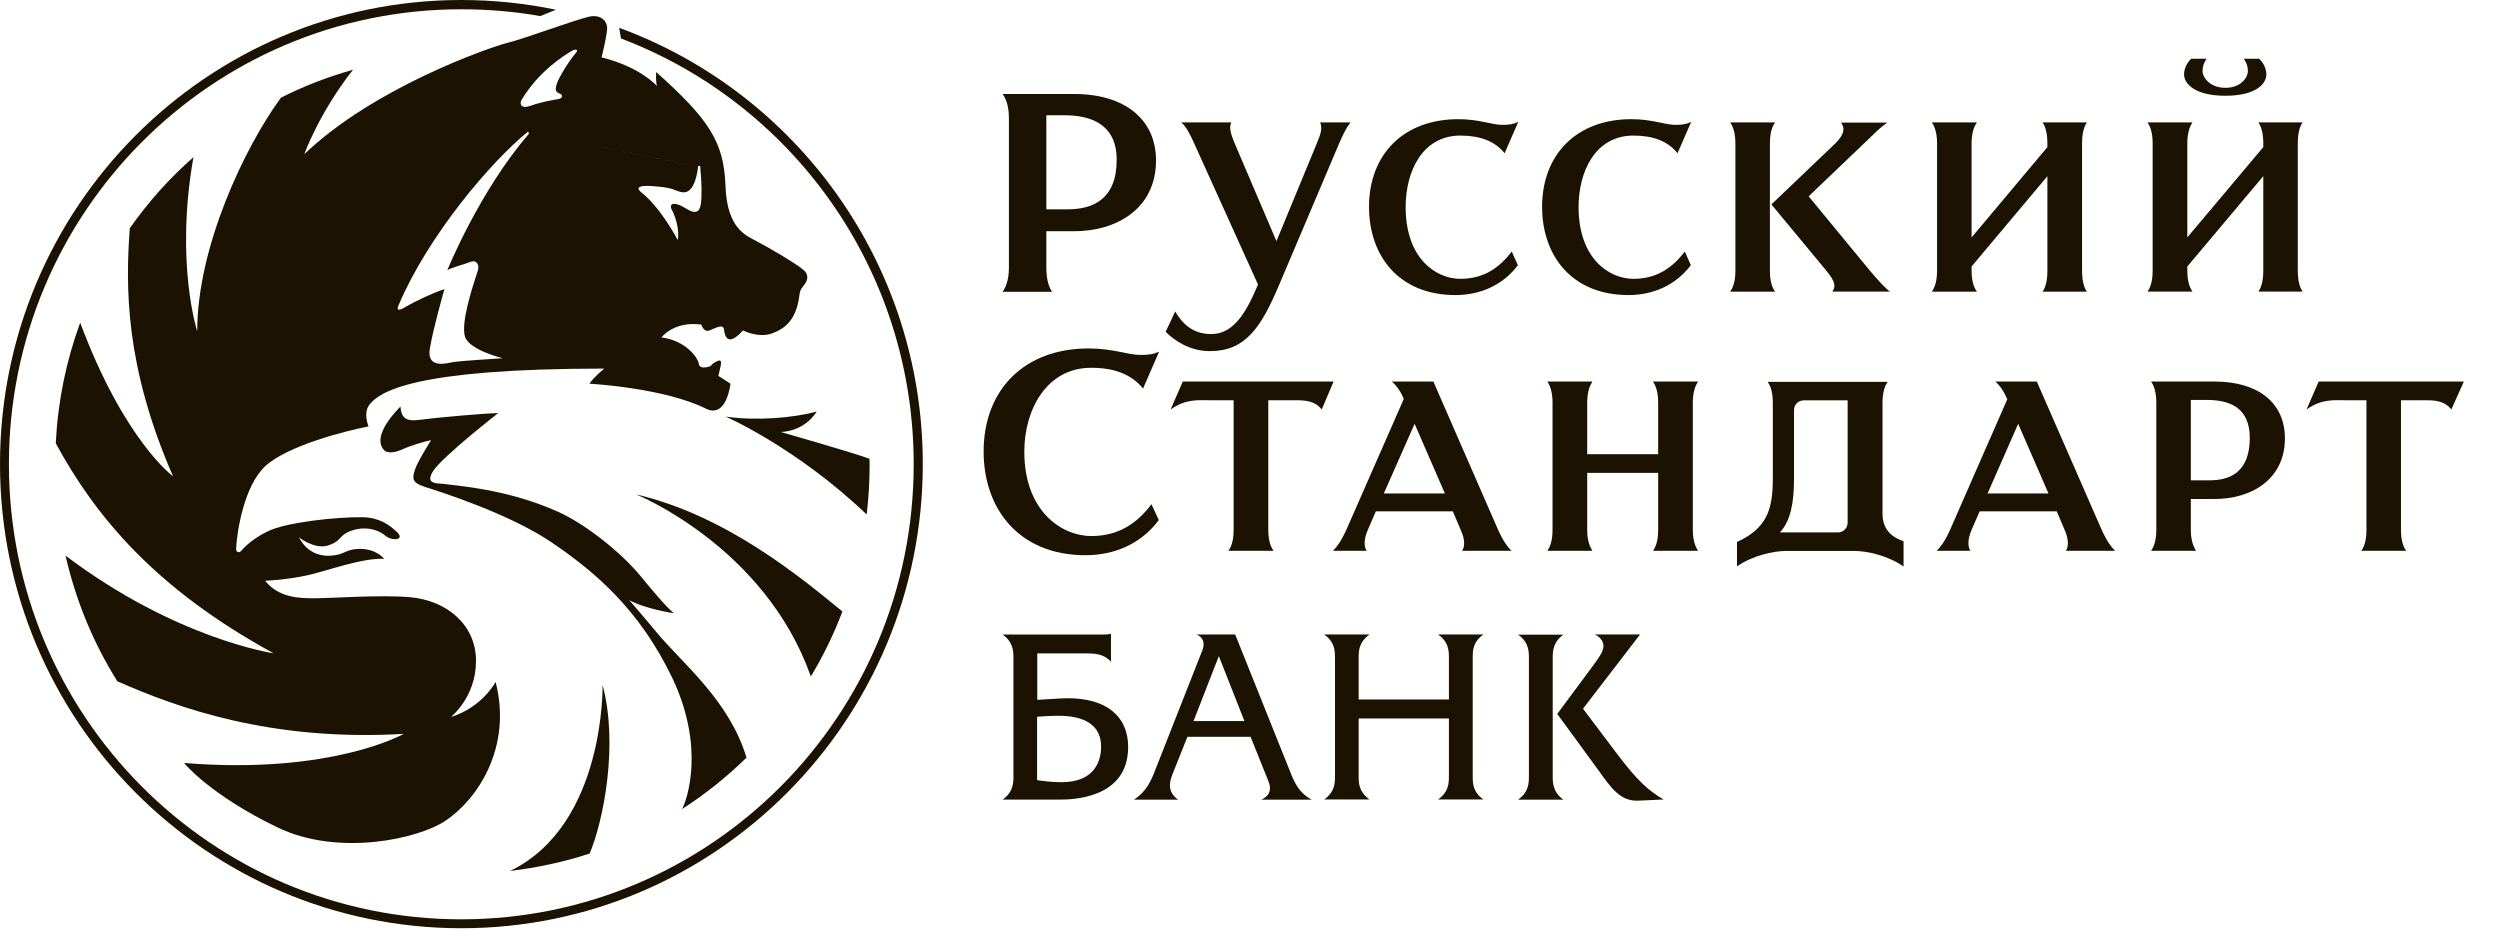 <svg width="69" height="26" viewBox="0 0 69 26" fill="none" xmlns="http://www.w3.org/2000/svg">
<path fill-rule="evenodd" clip-rule="evenodd" d="M28.629 19.782C28.785 19.769 29.013 19.755 29.174 19.755C29.456 19.755 30.39 19.755 30.39 20.607C30.39 20.975 30.238 21.589 29.295 21.589C29 21.589 28.727 21.549 28.624 21.531V19.782H28.629ZM27.672 17.514C27.971 17.725 27.971 17.985 27.971 18.164V21.419C27.971 21.598 27.971 21.858 27.672 22.069H29.241C29.63 22.069 31.137 22.028 31.137 20.616C31.137 19.76 30.525 19.271 29.474 19.271C29.259 19.271 28.843 19.307 28.629 19.316V18.034H29.983C30.212 18.034 30.462 18.043 30.663 18.263V17.496C30.592 17.509 30.511 17.514 30.431 17.514H27.672Z" fill="#1C1201"/>
<path fill-rule="evenodd" clip-rule="evenodd" d="M33.64 18.108L34.346 19.901H32.942L33.64 18.108ZM33.036 17.516C33.3 17.642 33.211 17.888 33.184 17.951L31.887 21.246C31.766 21.56 31.637 21.851 31.297 22.071H32.517C32.214 21.856 32.272 21.591 32.365 21.358L32.772 20.336H34.516L35.008 21.56C35.066 21.708 35.115 21.932 34.811 22.071H36.202C35.884 21.9 35.755 21.654 35.648 21.398L34.091 17.512H33.036V17.516Z" fill="#1C1201"/>
<path fill-rule="evenodd" clip-rule="evenodd" d="M39.99 19.305V18.162C39.99 17.947 39.981 17.718 39.69 17.512H40.942C40.651 17.722 40.647 17.947 40.647 18.162V21.416C40.647 21.631 40.651 21.856 40.942 22.066H39.69C39.981 21.856 39.99 21.631 39.99 21.416V19.829H37.499V21.416C37.499 21.631 37.508 21.856 37.799 22.066H36.547C36.837 21.856 36.846 21.631 36.846 21.416V18.162C36.846 17.947 36.837 17.718 36.547 17.512H37.799C37.508 17.722 37.499 17.947 37.499 18.162V19.305H39.99Z" fill="#1C1201"/>
<path fill-rule="evenodd" clip-rule="evenodd" d="M43.15 17.516C42.855 17.727 42.855 17.987 42.855 18.166V21.421C42.855 21.6 42.855 21.86 43.15 22.071H41.898C42.198 21.86 42.198 21.6 42.198 21.421V18.166C42.198 17.987 42.198 17.722 41.898 17.516H43.15ZM43.991 18.341C44.165 18.104 44.255 17.965 44.255 17.83C44.255 17.673 44.13 17.566 44.022 17.512H45.265L43.691 19.56L44.438 20.551C45.028 21.34 45.355 21.744 45.918 22.066L45.225 22.098C44.715 22.125 44.456 21.73 44.13 21.277L42.98 19.704L43.991 18.341Z" fill="#1C1201"/>
<path fill-rule="evenodd" clip-rule="evenodd" d="M17.139 1.062C21.86 2.851 25.218 7.437 25.218 12.812C25.218 19.747 19.629 25.373 12.73 25.373C5.831 25.373 0.246 19.751 0.246 12.812C0.246 5.877 5.835 0.256 12.73 0.256C13.472 0.256 14.201 0.318 14.912 0.444L15.345 0.269C14.505 0.094 13.629 0 12.734 0C5.701 0 0 5.734 0 12.807C0 19.881 5.705 25.619 12.734 25.619C19.768 25.619 25.469 19.881 25.469 12.807C25.469 7.276 21.981 2.56 17.089 0.767L17.139 1.062Z" fill="#1C1201"/>
<path fill-rule="evenodd" clip-rule="evenodd" d="M6.659 15.203C6.784 15.051 7.039 14.835 7.379 14.67C7.862 14.423 9.239 14.266 10.003 14.275C10.455 14.28 10.759 14.486 10.969 14.697C11.179 14.907 10.817 14.939 10.638 14.786C10.455 14.638 10.254 14.585 10.043 14.585C9.833 14.585 9.61 14.665 9.489 14.755C9.368 14.849 9.337 14.97 9.037 15.06C8.671 15.163 8.251 14.831 8.251 14.831C8.546 15.391 9.055 15.373 9.337 15.306C9.543 15.252 9.605 15.158 9.909 15.149C10.392 15.14 10.602 15.423 10.602 15.423C9.999 15.391 8.975 15.772 8.492 15.876C7.888 16.01 7.316 16.028 7.316 16.028C7.705 16.512 8.282 16.512 8.707 16.512C9.127 16.512 10.486 16.413 11.3 16.481C12.324 16.566 13.138 17.238 13.138 18.242C13.138 19.242 12.445 19.789 12.445 19.789C13.316 19.52 13.679 18.821 13.679 18.821C14.144 20.623 13.178 22.066 12.293 22.654C11.559 23.147 9.355 23.653 7.66 22.837C5.787 21.936 5.08 21.058 5.08 21.058C9.154 21.389 11.143 20.255 11.143 20.255C7.464 20.47 4.897 19.534 3.238 18.803C2.576 17.745 2.094 16.584 1.807 15.329V15.333C4.852 17.637 7.553 18.032 7.553 18.032C4.267 16.239 2.626 14.235 1.539 12.236C1.597 11.065 1.825 9.976 2.205 8.927L2.214 8.909C3.435 12.173 4.776 13.146 4.776 13.146C3.453 10.115 3.462 7.936 3.582 6.3C4.092 5.574 4.669 4.928 5.331 4.346L5.34 4.332C4.825 7.246 5.443 9.142 5.443 9.142C5.443 6.838 6.73 4.095 7.754 2.696C8.403 2.369 9.033 2.127 9.744 1.925C8.809 3.108 8.398 4.256 8.398 4.256C10.316 2.418 13.495 1.315 13.978 1.19C14.461 1.073 15.852 0.553 16.245 0.464C16.603 0.378 16.782 0.607 16.755 0.827C16.724 1.114 16.603 1.584 16.603 1.584C17.667 1.844 18.132 2.373 18.132 2.373C18.092 2.23 18.11 1.988 18.11 1.988C19.581 3.301 19.979 3.929 20.023 5.121C20.064 6.314 20.587 6.497 20.886 6.659C21.191 6.82 21.933 7.246 22.174 7.448C22.353 7.6 22.277 7.771 22.174 7.892C22.076 8.013 22.076 8.053 22.058 8.192C21.968 8.811 21.691 9.062 21.311 9.201C20.927 9.34 20.506 9.12 20.506 9.12C20.086 9.586 20.006 9.281 19.983 9.102C19.965 8.918 19.742 9.062 19.581 9.12C19.42 9.183 19.357 8.959 19.357 8.959C18.593 8.855 18.257 9.313 18.257 9.313C18.924 9.402 19.259 9.86 19.286 10.039C19.317 10.227 19.617 10.102 19.617 10.102C19.617 10.102 19.643 10.039 19.769 9.981C19.889 9.918 19.921 9.949 19.889 10.102C19.858 10.254 19.827 10.375 19.827 10.375L20.162 10.59C20.037 11.411 19.679 11.375 19.496 11.285C18.338 10.702 16.268 10.59 16.268 10.59C16.388 10.406 16.679 10.173 16.679 10.173C11.371 10.173 10.473 10.823 10.2 11.164C10.012 11.402 10.173 11.769 10.173 11.769C9.543 11.89 7.938 12.298 7.325 12.863C6.735 13.405 6.538 14.679 6.516 15.149C6.52 15.261 6.614 15.257 6.659 15.203ZM15.905 1.445C15.963 1.378 15.905 1.324 15.744 1.427C15.584 1.526 14.873 1.956 14.394 2.759C14.336 2.862 14.372 3.01 14.627 2.925C14.94 2.813 15.257 2.759 15.4 2.736C15.543 2.714 15.543 2.615 15.44 2.579C15.342 2.539 15.315 2.499 15.36 2.337C15.4 2.176 15.682 1.71 15.905 1.445ZM14.577 3.628C13.531 4.48 11.81 6.515 11 8.425C10.938 8.569 11 8.591 11.202 8.465C11.403 8.344 11.989 8.062 12.266 7.981C12.266 7.981 11.962 9.039 11.863 9.622C11.783 10.102 12.181 10.066 12.427 10.008C12.673 9.954 13.697 9.904 13.875 9.886C13.875 9.886 12.932 9.662 12.829 9.277C12.731 8.896 12.999 8.04 13.191 7.457C13.232 7.331 13.169 7.152 12.972 7.233C12.771 7.313 12.489 7.372 12.346 7.457C12.346 7.457 13.232 5.269 14.6 3.691L14.577 3.628L19.268 4.601C19.165 5.399 18.874 5.327 18.745 5.287C18.602 5.247 18.566 5.184 18.141 5.148C18.007 5.135 17.39 5.067 17.721 5.327C18.253 5.753 18.704 6.623 18.704 6.623C18.767 6.341 18.624 5.937 18.544 5.794C18.463 5.65 18.566 5.61 18.66 5.632C18.763 5.65 18.821 5.691 19.004 5.794C19.183 5.892 19.304 5.874 19.344 5.632C19.375 5.422 19.366 4.991 19.326 4.601C19.322 4.574 19.277 4.561 19.263 4.601L14.577 3.628Z" fill="#1C1201"/>
<path fill-rule="evenodd" clip-rule="evenodd" d="M20.604 20.915C20.13 19.323 18.824 18.305 18.1 17.427C17.805 17.068 17.366 16.562 17.366 16.562C17.791 16.804 18.596 16.925 18.596 16.925C18.372 16.741 17.872 16.136 17.671 15.889C17.112 15.217 16.141 14.459 15.417 14.132C14 13.486 12.52 13.401 12.323 13.365C12.122 13.325 11.697 13.406 11.956 12.998C12.22 12.594 13.749 11.402 13.749 11.402C13.427 11.402 12.019 11.527 11.594 11.586C11.174 11.649 11.075 11.505 11.053 11.223C11.053 11.223 10.203 12.025 10.61 12.433C10.673 12.496 10.852 12.514 11.075 12.415C11.294 12.312 11.737 12.173 11.898 12.151C11.898 12.151 11.536 12.715 11.455 12.957C11.375 13.2 11.357 13.321 11.737 13.442C12.122 13.563 14.053 14.172 15.238 14.979C16.423 15.786 17.653 16.822 18.56 18.722C19.463 20.628 18.967 22.071 18.824 22.331C19.473 21.914 20.063 21.439 20.613 20.901L20.604 20.915Z" fill="#1C1201"/>
<path fill-rule="evenodd" clip-rule="evenodd" d="M23.251 16.877C22.089 15.926 20.045 14.227 17.555 13.645C17.555 13.645 21.109 15.075 22.379 18.67C22.724 18.101 23.01 17.509 23.251 16.877Z" fill="#1C1201"/>
<path fill-rule="evenodd" clip-rule="evenodd" d="M16.273 23.559C16.654 22.667 17.074 20.547 16.631 18.906C16.631 18.906 16.712 22.766 14.078 24.039C14.82 23.949 15.581 23.788 16.269 23.559H16.273Z" fill="#1C1201"/>
<path fill-rule="evenodd" clip-rule="evenodd" d="M23.998 12.664C23.658 12.525 21.552 11.924 21.552 11.924C22.259 11.884 22.54 11.359 22.54 11.359C21.878 11.539 20.868 11.619 20.027 11.498C20.027 11.498 21.977 12.346 23.922 14.201V14.184C23.976 13.735 24.002 13.278 24.002 12.812C24.002 12.758 24.002 12.727 23.998 12.664Z" fill="#1C1201"/>
<path fill-rule="evenodd" clip-rule="evenodd" d="M29.644 6.382H28.879V7.381C28.879 7.771 28.973 7.964 29.04 8.054H27.672C27.735 7.964 27.846 7.771 27.846 7.381V3.262C27.846 2.872 27.735 2.683 27.672 2.594H29.644C31.048 2.594 31.906 3.298 31.906 4.427C31.906 5.763 30.815 6.382 29.644 6.382ZM29.38 3.181H28.879V5.777H29.474C30.158 5.777 30.82 5.503 30.82 4.414C30.824 3.428 30.104 3.181 29.38 3.181Z" fill="#1C1201"/>
<path fill-rule="evenodd" clip-rule="evenodd" d="M36.961 3.957L35.293 7.889C34.806 9.032 34.376 9.691 33.397 9.691C32.807 9.691 32.386 9.372 32.172 9.157L32.436 8.597C32.691 9.036 33.017 9.22 33.428 9.22C33.996 9.22 34.354 8.736 34.721 7.853L32.959 3.957C32.843 3.697 32.731 3.482 32.601 3.379H33.983C33.934 3.504 33.934 3.612 34.077 3.957L35.23 6.656L36.344 3.957C36.464 3.675 36.496 3.545 36.438 3.379H37.274C37.148 3.545 37.068 3.711 36.961 3.957Z" fill="#1C1201"/>
<path fill-rule="evenodd" clip-rule="evenodd" d="M40.307 3.742C39.256 3.742 38.796 4.733 38.796 5.714C38.796 7.14 39.636 7.696 40.307 7.696C40.969 7.696 41.389 7.377 41.724 6.943L41.894 7.319C41.483 7.871 40.848 8.144 40.173 8.144C38.594 8.144 37.785 7.046 37.785 5.71C37.785 4.266 38.733 3.289 40.253 3.289C40.826 3.289 41.17 3.446 41.469 3.446C41.653 3.446 41.765 3.428 41.903 3.365L41.528 4.23C41.259 3.894 40.848 3.742 40.307 3.742Z" fill="#1C1201"/>
<path fill-rule="evenodd" clip-rule="evenodd" d="M45.084 3.742C44.029 3.742 43.569 4.733 43.569 5.714C43.569 7.14 44.414 7.696 45.084 7.696C45.742 7.696 46.166 7.377 46.502 6.943L46.667 7.319C46.251 7.871 45.625 8.144 44.95 8.144C43.372 8.144 42.562 7.046 42.562 5.71C42.562 4.266 43.51 3.289 45.031 3.289C45.603 3.289 45.947 3.446 46.247 3.446C46.43 3.446 46.542 3.428 46.676 3.365L46.3 4.23C46.032 3.894 45.625 3.742 45.084 3.742Z" fill="#1C1201"/>
<path fill-rule="evenodd" clip-rule="evenodd" d="M48.849 3.957C48.849 3.621 48.934 3.46 48.992 3.379H47.754C47.808 3.46 47.897 3.621 47.897 3.957V7.476C47.897 7.808 47.808 7.969 47.754 8.05H48.992C48.934 7.969 48.849 7.808 48.849 7.476V3.957Z" fill="#1C1201"/>
<path fill-rule="evenodd" clip-rule="evenodd" d="M52.164 8.049C52.034 7.955 51.828 7.731 51.614 7.476L49.919 5.418L51.444 3.961C51.779 3.638 51.886 3.526 52.088 3.383H50.813C50.907 3.517 50.938 3.679 50.652 3.961L48.891 5.642L50.411 7.476C50.666 7.785 50.666 7.915 50.572 8.049H52.164Z" fill="#1C1201"/>
<path fill-rule="evenodd" clip-rule="evenodd" d="M56.374 8.05C56.432 7.969 56.508 7.808 56.508 7.476V4.863L54.416 7.355V7.476C54.416 7.808 54.505 7.969 54.563 8.05H53.32C53.374 7.969 53.463 7.808 53.463 7.476V3.957C53.463 3.621 53.374 3.46 53.32 3.379H54.563C54.505 3.46 54.416 3.621 54.416 3.957V6.553L56.508 4.06V3.957C56.508 3.621 56.432 3.46 56.374 3.379H57.599C57.541 3.46 57.465 3.621 57.465 3.957V7.476C57.465 7.808 57.541 7.969 57.599 8.05H56.374Z" fill="#1C1201"/>
<path fill-rule="evenodd" clip-rule="evenodd" d="M61.42 2.643C60.615 2.643 60.28 2.334 60.28 2.051C60.28 1.899 60.361 1.724 60.481 1.621H60.902C60.83 1.733 60.79 1.823 60.79 1.966C60.79 2.123 60.982 2.424 61.42 2.424C61.858 2.424 62.042 2.128 62.042 1.966C62.042 1.823 62.002 1.733 61.93 1.621H62.35C62.471 1.724 62.551 1.899 62.551 2.051C62.551 2.338 62.225 2.643 61.42 2.643ZM62.332 8.049C62.386 7.969 62.467 7.807 62.467 7.476V4.862L60.37 7.355V7.476C60.37 7.807 60.459 7.969 60.513 8.049H59.27C59.328 7.969 59.413 7.807 59.413 7.476V3.957C59.413 3.62 59.328 3.459 59.27 3.378H60.513C60.459 3.459 60.37 3.62 60.37 3.957V6.552L62.467 4.06V3.957C62.467 3.62 62.386 3.459 62.332 3.378H63.553C63.495 3.459 63.419 3.62 63.419 3.957V7.476C63.419 7.807 63.499 7.969 63.553 8.049H62.332Z" fill="#1C1201"/>
<path fill-rule="evenodd" clip-rule="evenodd" d="M30.117 10.151C28.883 10.151 28.271 11.312 28.271 12.464C28.271 14.136 29.33 14.795 30.117 14.795C30.895 14.795 31.392 14.427 31.781 13.916L31.982 14.355C31.495 15.01 30.757 15.324 29.961 15.324C28.114 15.324 27.148 14.033 27.148 12.464C27.148 10.765 28.262 9.617 30.046 9.617C30.726 9.617 31.123 9.796 31.481 9.796C31.705 9.796 31.83 9.779 31.991 9.707L31.548 10.724C31.226 10.33 30.757 10.151 30.117 10.151Z" fill="#1C1201"/>
<path fill-rule="evenodd" clip-rule="evenodd" d="M36.48 11.302C36.288 11.056 36.006 11.047 35.752 11.047H35.005V14.629C35.005 14.96 35.094 15.122 35.148 15.202H33.905C33.963 15.122 34.048 14.96 34.048 14.629V11.047H33.417C33.069 11.047 32.733 11.002 32.309 11.302L32.644 10.531H36.807L36.48 11.302Z" fill="#1C1201"/>
<path fill-rule="evenodd" clip-rule="evenodd" d="M40.353 15.202C40.411 15.122 40.46 14.938 40.317 14.629L40.098 14.113H37.974L37.75 14.629C37.616 14.938 37.665 15.122 37.719 15.202H36.789C36.892 15.099 37.004 14.96 37.156 14.629L38.743 11.015L38.73 10.979C38.636 10.76 38.528 10.63 38.417 10.531H39.561L41.35 14.629C41.502 14.96 41.614 15.099 41.716 15.202H40.353ZM39.043 11.697L38.193 13.62H39.879L39.043 11.697Z" fill="#1C1201"/>
<path fill-rule="evenodd" clip-rule="evenodd" d="M45.622 15.202C45.681 15.122 45.765 14.96 45.765 14.629V13.051H43.807V14.629C43.807 14.96 43.901 15.122 43.95 15.202H42.707C42.765 15.122 42.85 14.96 42.85 14.629V11.11C42.85 10.773 42.761 10.612 42.707 10.531H43.95C43.901 10.612 43.807 10.773 43.807 11.11V12.535H45.765V11.11C45.765 10.773 45.676 10.612 45.622 10.531H46.865C46.816 10.612 46.722 10.773 46.722 11.11V14.629C46.722 14.96 46.816 15.122 46.865 15.202H45.622Z" fill="#1C1201"/>
<path fill-rule="evenodd" clip-rule="evenodd" d="M51.183 15.206H49.296C48.947 15.206 48.366 15.336 47.941 15.632V14.959C48.755 14.583 48.93 14.085 48.93 13.206V11.117C48.93 10.781 48.845 10.62 48.786 10.539H52.1C52.042 10.62 51.957 10.781 51.957 11.117V14.17C51.957 14.502 52.095 14.789 52.538 14.937V15.636C52.113 15.336 51.532 15.206 51.183 15.206ZM50.995 11.05H49.784C49.632 11.05 49.515 11.171 49.515 11.315V13.206C49.515 13.892 49.417 14.381 49.126 14.695H50.727C50.879 14.695 50.995 14.574 50.995 14.421V11.05Z" fill="#1C1201"/>
<path fill-rule="evenodd" clip-rule="evenodd" d="M57.017 15.202C57.075 15.122 57.12 14.938 56.986 14.629L56.766 14.113H54.638L54.414 14.629C54.28 14.938 54.33 15.122 54.383 15.202H53.453C53.556 15.099 53.668 14.96 53.82 14.629L55.403 11.015L55.38 10.979C55.286 10.76 55.184 10.63 55.072 10.531H56.216L58.009 14.629C58.161 14.96 58.273 15.099 58.376 15.202H57.017ZM55.702 11.697L54.857 13.62H56.538L55.702 11.697Z" fill="#1C1201"/>
<path fill-rule="evenodd" clip-rule="evenodd" d="M61.128 13.772H60.467V14.629C60.467 14.96 60.565 15.122 60.61 15.202H59.371C59.425 15.122 59.514 14.96 59.514 14.629V11.11C59.514 10.773 59.425 10.612 59.371 10.531C60.677 10.531 61.128 10.531 61.128 10.531C62.336 10.531 63.064 11.127 63.064 12.096C63.064 13.239 62.13 13.772 61.128 13.772ZM60.905 11.038H60.467V13.257H60.985C61.562 13.257 62.094 13.019 62.094 12.087C62.094 11.239 61.526 11.038 60.905 11.038Z" fill="#1C1201"/>
<path fill-rule="evenodd" clip-rule="evenodd" d="M67.657 11.302C67.465 11.056 67.188 11.047 66.933 11.047H66.267V14.629C66.267 14.96 66.352 15.122 66.41 15.202H65.171C65.23 15.122 65.314 14.96 65.314 14.629V11.047H64.769C64.416 11.047 64.085 11.002 63.66 11.302L63.995 10.531H68.002L67.657 11.302Z" fill="#1C1201"/>
</svg>
